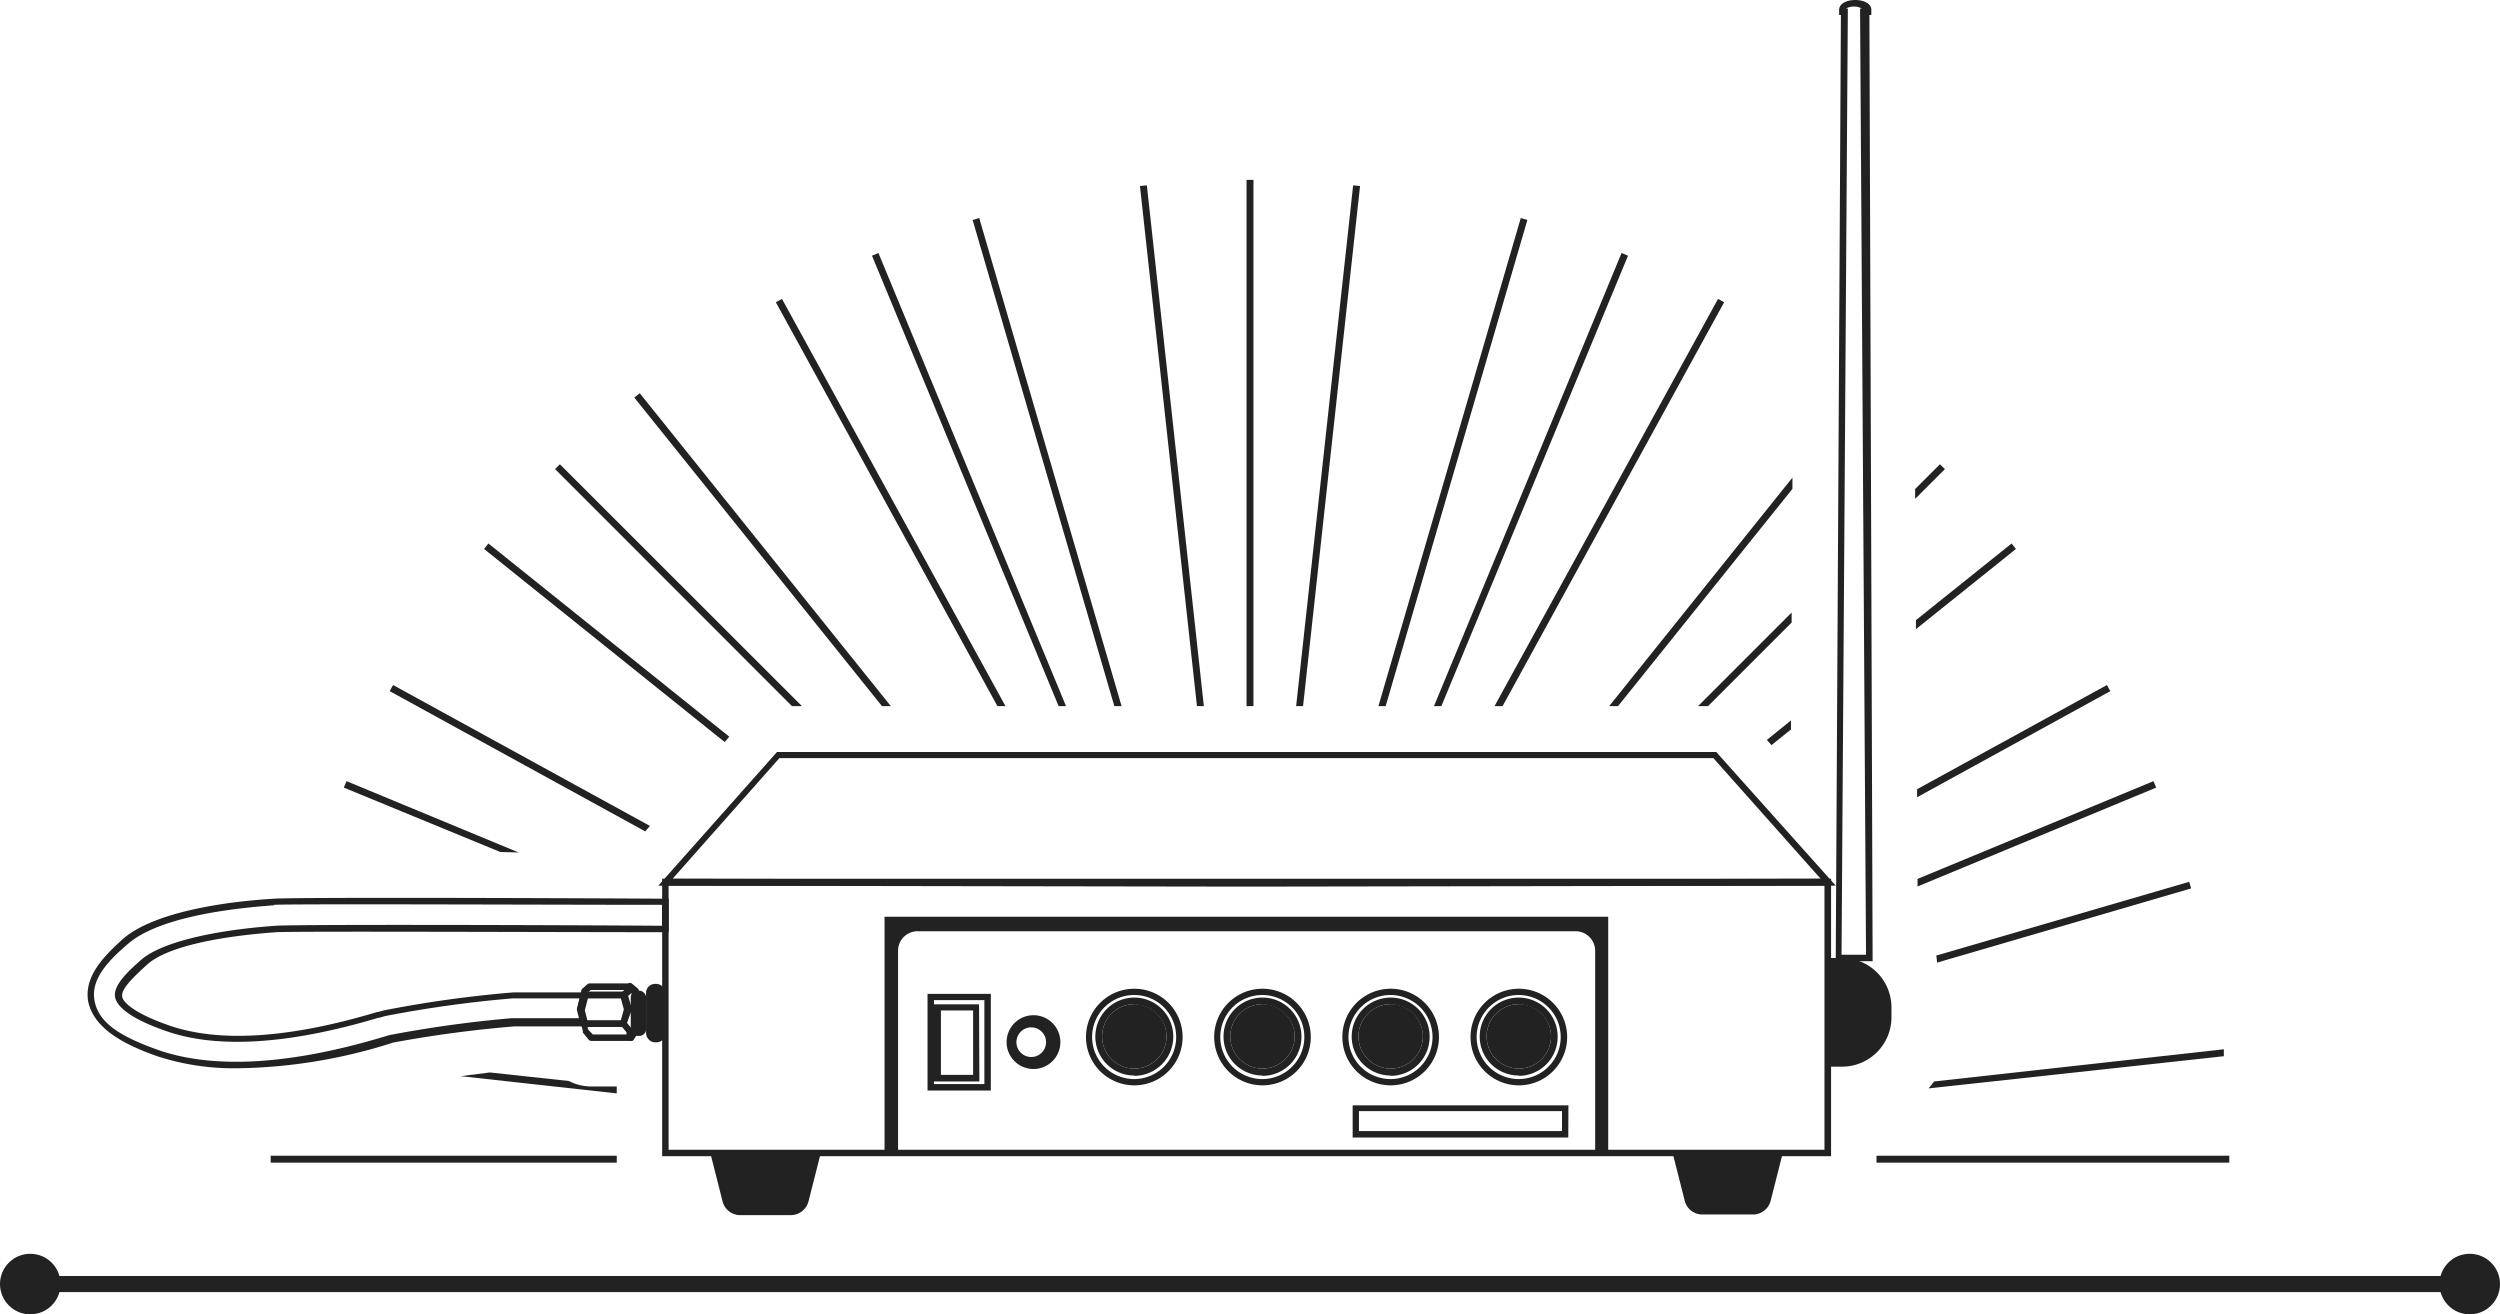 <svg xmlns="http://www.w3.org/2000/svg" viewBox="0 0 155.25 81.62"><defs><style>.cls-1{fill:#222;}</style></defs><title>icon-theremin-med</title><g id="Layer_2" data-name="Layer 2"><g id="Layer_1-2" data-name="Layer 1"><path class="cls-1" d="M113.71,71.8H41.12V54.57h72.59Zm-72.19-.4H113.3V55H41.52Z"/><path class="cls-1" d="M47.54,71.6H44.11l.76,3a1.13,1.13,0,0,0,1.09.86h3.15a1.14,1.14,0,0,0,1.1-.86l.76-3Z"/><path class="cls-1" d="M107.29,71.56h-3.43l.76,3a1.12,1.12,0,0,0,1.1.86h3.14a1.13,1.13,0,0,0,1.1-.86l.76-3Z"/><path class="cls-1" d="M113.5,59.49h.89a3.07,3.07,0,0,1,3.07,3.07v.61a3.07,3.07,0,0,1-3.07,3.07h-.89a0,0,0,0,1,0,0V59.49A0,0,0,0,1,113.5,59.49Z"/><path class="cls-1" d="M77.41,55.06,40.88,55l7.37-8.3h58.33L114,55Zm-35.64-.49,35.64.08,35.65-.08-6.66-7.49h-58Z"/><path class="cls-1" d="M54.93,56.93V71.6h.84V59.05A1.21,1.21,0,0,1,57,57.83H97.84a1.22,1.22,0,0,1,1.22,1.22V71.6h.81V56.93Z"/><path class="cls-1" d="M64.05,66.38a1.67,1.67,0,0,1,0-3.33,1.67,1.67,0,1,1,0,3.33Zm0-2.58a.92.92,0,1,0,.91.92A.92.92,0,0,0,64.05,63.8Z"/><path class="cls-1" d="M61.53,67.72H57.6v-6h3.93ZM58,67.32h3.13V62.11H58Zm2.82-.16H58V62.37h2.8Zm-2.39-.41h2v-4h-2Z"/><path class="cls-1" d="M70.44,67.4a3,3,0,1,1,3-3A3,3,0,0,1,70.44,67.4Zm0-5.61a2.61,2.61,0,1,0,2.6,2.6A2.6,2.6,0,0,0,70.44,61.79Zm0,5a2.42,2.42,0,1,1,2.42-2.42A2.43,2.43,0,0,1,70.44,66.81Zm0-4.43a2,2,0,1,0,2,2A2,2,0,0,0,70.44,62.38Z"/><path class="cls-1" d="M70.44,66.36a2,2,0,1,1,2-2A2,2,0,0,1,70.44,66.36Z"/><path class="cls-1" d="M78.4,67.4a3,3,0,1,1,3-3A3,3,0,0,1,78.4,67.4Zm0-5.61a2.61,2.61,0,1,0,2.6,2.6A2.61,2.61,0,0,0,78.4,61.79Zm0,5a2.42,2.42,0,1,1,2.42-2.42A2.42,2.42,0,0,1,78.4,66.81Zm0-4.43a2,2,0,1,0,2,2A2,2,0,0,0,78.4,62.38Z"/><path class="cls-1" d="M78.4,66.36a2,2,0,1,1,2-2A2,2,0,0,1,78.4,66.36Z"/><path class="cls-1" d="M86.36,67.4a3,3,0,1,1,3-3A3,3,0,0,1,86.36,67.4Zm0-5.61a2.61,2.61,0,1,0,2.6,2.6A2.61,2.61,0,0,0,86.36,61.79Zm0,5a2.42,2.42,0,1,1,2.42-2.42A2.42,2.42,0,0,1,86.36,66.81Zm0-4.43a2,2,0,1,0,2,2A2,2,0,0,0,86.36,62.38Z"/><path class="cls-1" d="M86.36,66.36a2,2,0,1,1,2-2A2,2,0,0,1,86.36,66.36Z"/><path class="cls-1" d="M94.32,67.4a3,3,0,1,1,3-3A3,3,0,0,1,94.32,67.4Zm0-5.61a2.61,2.61,0,1,0,2.6,2.6A2.61,2.61,0,0,0,94.32,61.79Zm0,5a2.42,2.42,0,1,1,2.41-2.42A2.42,2.42,0,0,1,94.32,66.81Zm0-4.43a2,2,0,1,0,2,2A2,2,0,0,0,94.32,62.38Z"/><path class="cls-1" d="M94.32,66.36a2,2,0,1,1,2-2A2,2,0,0,1,94.32,66.36Z"/><path class="cls-1" d="M97.39,70.64H84v-2h13.4Zm-13-.4H97V69H84.39Z"/><path class="cls-1" d="M38.7,63.77H36.25a.21.21,0,0,1-.2-.15l-.22-.89a.17.17,0,0,1,0-.1l.22-.9a.21.21,0,0,1,.2-.15H38.7a.21.21,0,0,1,.2.15l.25.89a.2.2,0,0,1,0,.11l-.25.9A.22.22,0,0,1,38.7,63.77Zm-2.29-.4h2.14l.19-.69-.19-.7H36.41l-.18.7Z"/><path class="cls-1" d="M38.7,62H36.25a.2.2,0,0,1-.15-.07.22.22,0,0,1-.05-.17l.05-.26a.21.21,0,0,1,.07-.11l.31-.27a.21.21,0,0,1,.13-.05h2.45a.21.21,0,0,1,.16.08.19.19,0,0,1,0,.16l0,.27a.19.19,0,0,1-.07.11l-.31.26A.15.15,0,0,1,38.7,62Zm-2.16-.4h2.09l.14-.12H36.69Z"/><path class="cls-1" d="M39.17,64.64H36.71a.21.21,0,0,1-.15-.07l-.36-.44a.12.12,0,0,1,0-.08l-.11-.43a.21.21,0,0,1,.2-.25H38.7a.24.24,0,0,1,.16.07l.36.44a.2.2,0,0,1,0,.08l.1.43a.18.18,0,0,1,0,.17A.18.18,0,0,1,39.17,64.64Zm-2.36-.4h2.1l0-.14-.27-.33H36.5l0,.14Z"/><path class="cls-1" d="M39.17,64.64h0a.22.22,0,0,1-.16-.16l-.09-.38-.33-.4a.2.2,0,0,1,0-.18l.23-.84-.23-.85a.19.19,0,0,1,.06-.2l.26-.22,0-.19a.18.18,0,0,1,.13-.15.17.17,0,0,1,.19,0l.36.3a.19.19,0,0,1,.08.15l0,2.45a.27.27,0,0,1,0,.12l-.29.43A.18.18,0,0,1,39.17,64.64Zm-.24-1.11.29.35,0,0,0-2.27,0,0a.12.12,0,0,1,0,.05l-.21.18.22.77a.2.2,0,0,1,0,.11Z"/><rect class="cls-1" x="40.12" y="61.1" width="1.2" height="3.63" rx="0.55" ry="0.55"/><rect class="cls-1" x="39.17" y="61.52" width="0.96" height="2.81" rx="0.43" ry="0.43"/><path class="cls-1" d="M116.29,59.69H114v-.2L114.32.93h-.11l0-.16c0-.08,0-.14,0-.17,0-.34.42-.6,1-.6s1,.26,1,.6c0,0,0,.17,0,.17l0,.16h-.12Zm-1.93-.4h1.52L115.51.53h.12a1.07,1.07,0,0,0-1,0h.12v.2Z"/><path class="cls-1" d="M14.73,66.34a15.36,15.36,0,0,1-4.94-.74c-2.68-.93-4-2-4.31-3.39-.28-1.55.93-2.82,2.27-4C9.68,56.65,13.84,56,17,55.81h0c1.29-.09,15.8-.05,24.33,0h.2v2.08h-.2c-6.85,0-22.93-.07-24.18,0-4,.29-6.89,1-8,2s-1.63,1.59-1.56,2c0,.14.29.88,2.94,1.8,3.11,1.07,7.46.79,12.91-.85l.05,0,.37-.1a72.84,72.84,0,0,1,8-1.11l4.43,0h.25l0,.24-.22.87.25,1h-1l-3.65,0a75.43,75.43,0,0,0-7.49,1l-.35.11A32.84,32.84,0,0,1,14.73,66.34ZM17,56.22c-3.09.22-7.16.81-9,2.35-1.25,1.06-2.38,2.22-2.13,3.57s1.51,2.2,4,3.08c3.44,1.18,8.17.9,13.94-.83l.37-.11a74.54,74.54,0,0,1,7.59-1.05H36l-.15-.57L36,62l-4.17,0a73.43,73.43,0,0,0-7.92,1.1l-.35.1-.05,0c-5.54,1.66-10,1.94-13.16.84-2.62-.9-3.13-1.71-3.2-2.11C7,61.19,8,60.27,8.83,59.55c1.22-1,4.24-1.77,8.28-2.06,1.25-.09,17-.05,24,0V56.19c-7,0-22.79-.07-24.1,0Z"/><path class="cls-1" d="M119.76,67.59l18.34-2,0-.43-18,2A3.54,3.54,0,0,1,119.76,67.59Z"/><polygon class="cls-1" points="100.48 43.85 111.31 30.36 111.31 29.66 99.93 43.85 100.48 43.85"/><polygon class="cls-1" points="105.45 43.85 106.07 43.85 111.26 38.66 111.26 38.04 105.45 43.85"/><polygon class="cls-1" points="109.72 45.95 110.01 46.27 111.22 45.3 111.22 44.74 109.72 45.95"/><polygon class="cls-1" points="80.92 43.85 84.46 11.55 84.03 11.51 80.49 43.85 80.92 43.85"/><polygon class="cls-1" points="66.2 43.85 54.55 15.71 54.15 15.88 65.74 43.85 66.2 43.85"/><polygon class="cls-1" points="49.8 43.85 34.77 28.83 34.47 29.13 49.18 43.85 49.8 43.85"/><polygon class="cls-1" points="55.32 43.85 39.73 24.42 39.39 24.69 54.77 43.85 55.32 43.85"/><polygon class="cls-1" points="62.44 43.85 48.56 18.56 48.18 18.77 61.94 43.85 62.44 43.85"/><polygon class="cls-1" points="74.76 43.85 71.22 11.51 70.79 11.55 74.33 43.85 74.76 43.85"/><polygon class="cls-1" points="69.65 43.85 60.81 13.54 60.4 13.66 69.2 43.85 69.65 43.85"/><rect class="cls-1" x="116.53" y="71.77" width="21.91" height="0.43"/><rect class="cls-1" x="16.81" y="71.77" width="21.49" height="0.43"/><polygon class="cls-1" points="45.29 45.75 30.33 33.75 30.06 34.09 45 46.08 45.29 45.75"/><rect class="cls-1" x="77.41" y="11.17" width="0.43" height="32.68"/><path class="cls-1" d="M32.21,52.94,21.52,48.51l-.17.4,9.72,4Z"/><polygon class="cls-1" points="40.36 51.29 24.41 42.54 24.2 42.92 40.07 51.63 40.36 51.29"/><polygon class="cls-1" points="86.05 43.85 94.85 13.66 94.44 13.54 85.6 43.85 86.05 43.85"/><polygon class="cls-1" points="119.08 55.05 133.9 48.91 133.73 48.51 119.08 54.58 119.08 55.05"/><path class="cls-1" d="M38.3,67.47H36.71a3,3,0,0,1-1.38-.34l-4.91-.53-1.81.23L38.3,67.9Z"/><path class="cls-1" d="M120.29,59.78l15.78-4.61-.12-.41-15.71,4.58A3.12,3.12,0,0,1,120.29,59.78Z"/><polygon class="cls-1" points="89.51 43.85 101.1 15.88 100.7 15.71 89.05 43.85 89.51 43.85"/><polygon class="cls-1" points="93.31 43.85 107.07 18.77 106.69 18.56 92.81 43.85 93.31 43.85"/><polygon class="cls-1" points="119.05 49.51 131.05 42.92 130.84 42.54 119.05 49.01 119.05 49.51"/><polygon class="cls-1" points="118.98 39.07 125.19 34.09 124.92 33.75 118.98 38.51 118.98 39.07"/><polygon class="cls-1" points="118.93 30.98 120.78 29.13 120.47 28.83 118.93 30.37 118.93 30.98"/><rect class="cls-1" x="1.79" y="79.24" width="151.68" height="1"/><circle class="cls-1" cx="1.88" cy="79.74" r="1.88"/><circle class="cls-1" cx="153.37" cy="79.74" r="1.88"/></g></g></svg>